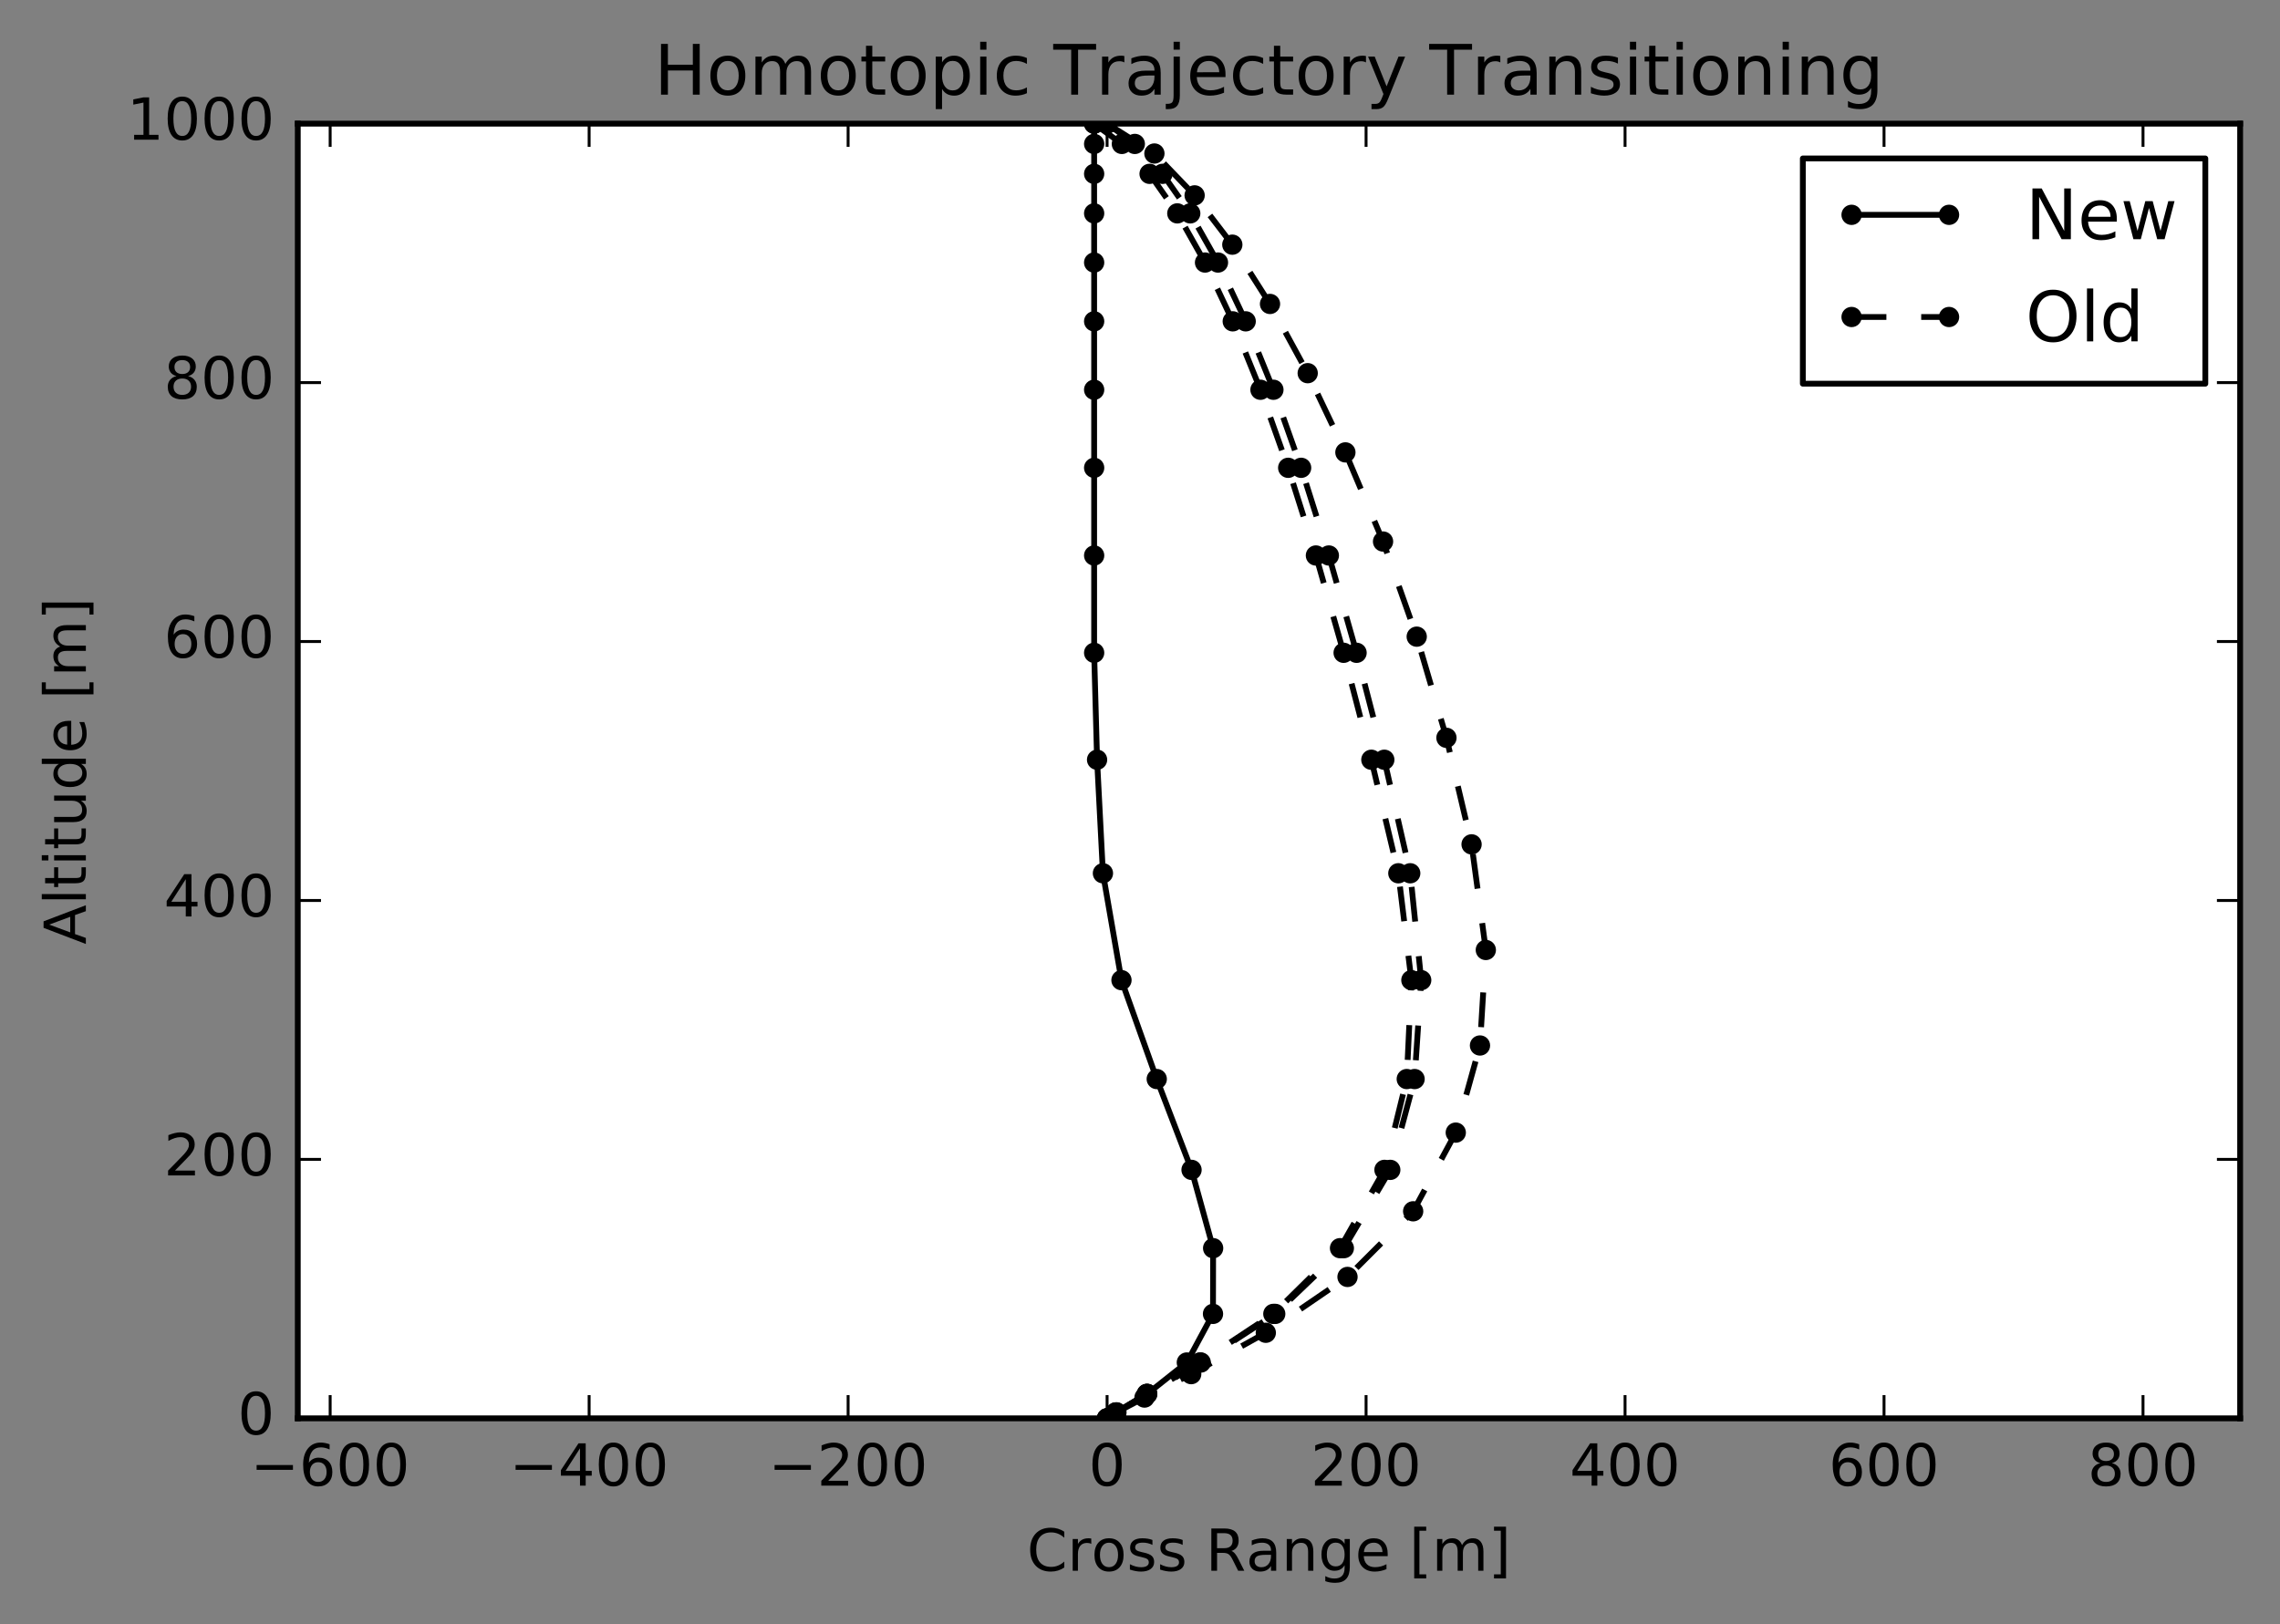 <?xml version="1.0" encoding="utf-8" standalone="no"?>
<!DOCTYPE svg PUBLIC "-//W3C//DTD SVG 1.1//EN"
  "http://www.w3.org/Graphics/SVG/1.1/DTD/svg11.dtd">
<!-- Created with matplotlib (http://matplotlib.org/) -->
<svg height="280pt" version="1.1" viewBox="0 0 393 280" width="393pt" xmlns="http://www.w3.org/2000/svg" xmlns:xlink="http://www.w3.org/1999/xlink">
 <rect x="0" y="0" width="393" height="280" fill="#808080" stroke="none"/>
 <defs>
  <style type="text/css">
*{stroke-linecap:butt;stroke-linejoin:round;stroke-miterlimit:100000;}
  </style>
 </defs>
 <g id="figure_1">
  <g id="patch_1">
   <path d="M 0 280.074 
L 393.328 280.074 
L 393.328 0 
L 0 0 
L 0 280.074 
z
" style="fill:none;"/>
  </g>
  <g id="axes_1">
   <g id="patch_2">
    <path d="M 51.328 244.518 
L 386.128 244.518 
L 386.128 21.318 
L 51.328 21.318 
z
" style="fill:#ffffff;"/>
   </g>
   <g id="line2d_1">
    <path clip-path="url(#p4154f5902c)" d="M 188.596 21.318 
L 188.596 24.814 
L 188.596 29.97 
L 188.596 36.785 
L 188.596 45.261 
L 188.596 55.397 
L 188.596 67.193 
L 188.596 80.649 
L 188.596 95.765 
L 188.596 112.541 
L 189.101 130.977 
L 190.111 150.549 
L 193.307 168.977 
L 199.387 186.024 
L 205.385 201.682 
L 209.106 215.182 
L 209.083 226.511 
L 204.572 234.891 
L 197.743 240.307 
L 192.366 243.52 
L 190.828 244.518 
" style="fill:none;stroke:#000000;stroke-linecap:square;"/>
    <defs>
     <path d="M 0 1.5 
C 0.398 1.5 0.779 1.342 1.061 1.061 
C 1.342 0.779 1.5 0.398 1.5 0 
C 1.5 -0.398 1.342 -0.779 1.061 -1.061 
C 0.779 -1.342 0.398 -1.5 0 -1.5 
C -0.398 -1.5 -0.779 -1.342 -1.061 -1.061 
C -1.342 -0.779 -1.5 -0.398 -1.5 0 
C -1.5 0.398 -1.342 0.779 -1.061 1.061 
C -0.779 1.342 -0.398 1.5 0 1.5 
z
" id="mf07f0b4f3e" style="stroke:#000000;stroke-width:0.5;"/>
    </defs>
    <g clip-path="url(#p4154f5902c)">
     <use style="stroke:#000000;stroke-width:0.5;" x="188.596" xlink:href="#mf07f0b4f3e" y="21.318"/>
     <use style="stroke:#000000;stroke-width:0.5;" x="188.596" xlink:href="#mf07f0b4f3e" y="24.814"/>
     <use style="stroke:#000000;stroke-width:0.5;" x="188.596" xlink:href="#mf07f0b4f3e" y="29.97"/>
     <use style="stroke:#000000;stroke-width:0.5;" x="188.596" xlink:href="#mf07f0b4f3e" y="36.785"/>
     <use style="stroke:#000000;stroke-width:0.5;" x="188.596" xlink:href="#mf07f0b4f3e" y="45.261"/>
     <use style="stroke:#000000;stroke-width:0.5;" x="188.596" xlink:href="#mf07f0b4f3e" y="55.397"/>
     <use style="stroke:#000000;stroke-width:0.5;" x="188.596" xlink:href="#mf07f0b4f3e" y="67.193"/>
     <use style="stroke:#000000;stroke-width:0.5;" x="188.596" xlink:href="#mf07f0b4f3e" y="80.649"/>
     <use style="stroke:#000000;stroke-width:0.5;" x="188.596" xlink:href="#mf07f0b4f3e" y="95.765"/>
     <use style="stroke:#000000;stroke-width:0.5;" x="188.596" xlink:href="#mf07f0b4f3e" y="112.541"/>
     <use style="stroke:#000000;stroke-width:0.5;" x="189.101" xlink:href="#mf07f0b4f3e" y="130.977"/>
     <use style="stroke:#000000;stroke-width:0.5;" x="190.111" xlink:href="#mf07f0b4f3e" y="150.549"/>
     <use style="stroke:#000000;stroke-width:0.5;" x="193.307" xlink:href="#mf07f0b4f3e" y="168.977"/>
     <use style="stroke:#000000;stroke-width:0.5;" x="199.387" xlink:href="#mf07f0b4f3e" y="186.024"/>
     <use style="stroke:#000000;stroke-width:0.5;" x="205.385" xlink:href="#mf07f0b4f3e" y="201.682"/>
     <use style="stroke:#000000;stroke-width:0.5;" x="209.106" xlink:href="#mf07f0b4f3e" y="215.182"/>
     <use style="stroke:#000000;stroke-width:0.5;" x="209.083" xlink:href="#mf07f0b4f3e" y="226.511"/>
     <use style="stroke:#000000;stroke-width:0.5;" x="204.572" xlink:href="#mf07f0b4f3e" y="234.891"/>
     <use style="stroke:#000000;stroke-width:0.5;" x="197.743" xlink:href="#mf07f0b4f3e" y="240.307"/>
     <use style="stroke:#000000;stroke-width:0.5;" x="192.366" xlink:href="#mf07f0b4f3e" y="243.52"/>
     <use style="stroke:#000000;stroke-width:0.5;" x="190.828" xlink:href="#mf07f0b4f3e" y="244.518"/>
    </g>
   </g>
   <g id="line2d_2">
    <path clip-path="url(#p4154f5902c)" d="M 188.596 21.318 
L 193.374 24.814 
L 198.152 29.97 
L 202.931 36.785 
L 207.709 45.261 
L 212.487 55.397 
L 217.265 67.193 
L 222.043 80.649 
L 226.821 95.765 
L 231.599 112.541 
L 236.378 130.977 
L 241.029 150.549 
L 243.276 168.977 
L 242.482 186.024 
L 238.638 201.682 
L 230.976 215.182 
L 219.484 226.511 
L 206.838 234.891 
L 197.655 240.307 
L 192.334 243.52 
L 190.828 244.518 
" style="fill:none;stroke:#000000;stroke-dasharray:6,6;stroke-dashoffset:0.0;"/>
    <g clip-path="url(#p4154f5902c)">
     <use style="stroke:#000000;stroke-width:0.5;" x="188.596" xlink:href="#mf07f0b4f3e" y="21.318"/>
     <use style="stroke:#000000;stroke-width:0.5;" x="193.374" xlink:href="#mf07f0b4f3e" y="24.814"/>
     <use style="stroke:#000000;stroke-width:0.5;" x="198.152" xlink:href="#mf07f0b4f3e" y="29.97"/>
     <use style="stroke:#000000;stroke-width:0.5;" x="202.931" xlink:href="#mf07f0b4f3e" y="36.785"/>
     <use style="stroke:#000000;stroke-width:0.5;" x="207.709" xlink:href="#mf07f0b4f3e" y="45.261"/>
     <use style="stroke:#000000;stroke-width:0.5;" x="212.487" xlink:href="#mf07f0b4f3e" y="55.397"/>
     <use style="stroke:#000000;stroke-width:0.5;" x="217.265" xlink:href="#mf07f0b4f3e" y="67.193"/>
     <use style="stroke:#000000;stroke-width:0.5;" x="222.043" xlink:href="#mf07f0b4f3e" y="80.649"/>
     <use style="stroke:#000000;stroke-width:0.5;" x="226.821" xlink:href="#mf07f0b4f3e" y="95.765"/>
     <use style="stroke:#000000;stroke-width:0.5;" x="231.599" xlink:href="#mf07f0b4f3e" y="112.541"/>
     <use style="stroke:#000000;stroke-width:0.5;" x="236.378" xlink:href="#mf07f0b4f3e" y="130.977"/>
     <use style="stroke:#000000;stroke-width:0.5;" x="241.029" xlink:href="#mf07f0b4f3e" y="150.549"/>
     <use style="stroke:#000000;stroke-width:0.5;" x="243.276" xlink:href="#mf07f0b4f3e" y="168.977"/>
     <use style="stroke:#000000;stroke-width:0.5;" x="242.482" xlink:href="#mf07f0b4f3e" y="186.024"/>
     <use style="stroke:#000000;stroke-width:0.5;" x="238.638" xlink:href="#mf07f0b4f3e" y="201.682"/>
     <use style="stroke:#000000;stroke-width:0.5;" x="230.976" xlink:href="#mf07f0b4f3e" y="215.182"/>
     <use style="stroke:#000000;stroke-width:0.5;" x="219.484" xlink:href="#mf07f0b4f3e" y="226.511"/>
     <use style="stroke:#000000;stroke-width:0.5;" x="206.838" xlink:href="#mf07f0b4f3e" y="234.891"/>
     <use style="stroke:#000000;stroke-width:0.5;" x="197.655" xlink:href="#mf07f0b4f3e" y="240.307"/>
     <use style="stroke:#000000;stroke-width:0.5;" x="192.334" xlink:href="#mf07f0b4f3e" y="243.52"/>
     <use style="stroke:#000000;stroke-width:0.5;" x="190.828" xlink:href="#mf07f0b4f3e" y="244.518"/>
    </g>
   </g>
   <g id="line2d_3">
    <path clip-path="url(#p4154f5902c)" d="M 190.828 21.318 
L 195.606 24.814 
L 200.384 29.97 
L 205.163 36.785 
L 209.941 45.261 
L 214.719 55.397 
L 219.497 67.193 
L 224.275 80.649 
L 229.053 95.765 
L 233.831 112.541 
L 238.61 130.977 
L 243.08 150.549 
L 244.972 168.977 
L 243.83 186.024 
L 239.64 201.682 
L 231.637 215.182 
L 219.811 226.511 
L 206.973 234.891 
L 197.739 240.307 
L 192.365 243.52 
L 190.828 244.518 
" style="fill:none;stroke:#000000;stroke-dasharray:6,6;stroke-dashoffset:0.0;"/>
    <g clip-path="url(#p4154f5902c)">
     <use style="stroke:#000000;stroke-width:0.5;" x="190.828" xlink:href="#mf07f0b4f3e" y="21.318"/>
     <use style="stroke:#000000;stroke-width:0.5;" x="195.606" xlink:href="#mf07f0b4f3e" y="24.814"/>
     <use style="stroke:#000000;stroke-width:0.5;" x="200.384" xlink:href="#mf07f0b4f3e" y="29.97"/>
     <use style="stroke:#000000;stroke-width:0.5;" x="205.163" xlink:href="#mf07f0b4f3e" y="36.785"/>
     <use style="stroke:#000000;stroke-width:0.5;" x="209.941" xlink:href="#mf07f0b4f3e" y="45.261"/>
     <use style="stroke:#000000;stroke-width:0.5;" x="214.719" xlink:href="#mf07f0b4f3e" y="55.397"/>
     <use style="stroke:#000000;stroke-width:0.5;" x="219.497" xlink:href="#mf07f0b4f3e" y="67.193"/>
     <use style="stroke:#000000;stroke-width:0.5;" x="224.275" xlink:href="#mf07f0b4f3e" y="80.649"/>
     <use style="stroke:#000000;stroke-width:0.5;" x="229.053" xlink:href="#mf07f0b4f3e" y="95.765"/>
     <use style="stroke:#000000;stroke-width:0.5;" x="233.831" xlink:href="#mf07f0b4f3e" y="112.541"/>
     <use style="stroke:#000000;stroke-width:0.5;" x="238.61" xlink:href="#mf07f0b4f3e" y="130.977"/>
     <use style="stroke:#000000;stroke-width:0.5;" x="243.08" xlink:href="#mf07f0b4f3e" y="150.549"/>
     <use style="stroke:#000000;stroke-width:0.5;" x="244.972" xlink:href="#mf07f0b4f3e" y="168.977"/>
     <use style="stroke:#000000;stroke-width:0.5;" x="243.83" xlink:href="#mf07f0b4f3e" y="186.024"/>
     <use style="stroke:#000000;stroke-width:0.5;" x="239.64" xlink:href="#mf07f0b4f3e" y="201.682"/>
     <use style="stroke:#000000;stroke-width:0.5;" x="231.637" xlink:href="#mf07f0b4f3e" y="215.182"/>
     <use style="stroke:#000000;stroke-width:0.5;" x="219.811" xlink:href="#mf07f0b4f3e" y="226.511"/>
     <use style="stroke:#000000;stroke-width:0.5;" x="206.973" xlink:href="#mf07f0b4f3e" y="234.891"/>
     <use style="stroke:#000000;stroke-width:0.5;" x="197.739" xlink:href="#mf07f0b4f3e" y="240.307"/>
     <use style="stroke:#000000;stroke-width:0.5;" x="192.365" xlink:href="#mf07f0b4f3e" y="243.52"/>
     <use style="stroke:#000000;stroke-width:0.5;" x="190.828" xlink:href="#mf07f0b4f3e" y="244.518"/>
    </g>
   </g>
   <g id="line2d_4">
    <path clip-path="url(#p4154f5902c)" d="M 190.828 21.318 
L 198.983 26.465 
L 205.916 33.681 
L 212.413 42.18 
L 218.91 52.398 
L 225.407 64.334 
L 231.904 77.99 
L 238.394 93.358 
L 244.198 109.758 
L 249.32 127.197 
L 253.654 145.566 
L 256.109 163.774 
L 255.102 180.24 
L 250.93 195.26 
L 243.584 208.825 
L 232.268 220.139 
L 218.185 229.767 
L 205.326 236.896 
L 197.277 240.935 
L 192.441 243.479 
L 190.828 244.518 
" style="fill:none;stroke:#000000;stroke-dasharray:6,6;stroke-dashoffset:0.0;"/>
    <g clip-path="url(#p4154f5902c)">
     <use style="stroke:#000000;stroke-width:0.5;" x="190.828" xlink:href="#mf07f0b4f3e" y="21.318"/>
     <use style="stroke:#000000;stroke-width:0.5;" x="198.983" xlink:href="#mf07f0b4f3e" y="26.465"/>
     <use style="stroke:#000000;stroke-width:0.5;" x="205.916" xlink:href="#mf07f0b4f3e" y="33.681"/>
     <use style="stroke:#000000;stroke-width:0.5;" x="212.413" xlink:href="#mf07f0b4f3e" y="42.18"/>
     <use style="stroke:#000000;stroke-width:0.5;" x="218.91" xlink:href="#mf07f0b4f3e" y="52.398"/>
     <use style="stroke:#000000;stroke-width:0.5;" x="225.407" xlink:href="#mf07f0b4f3e" y="64.334"/>
     <use style="stroke:#000000;stroke-width:0.5;" x="231.904" xlink:href="#mf07f0b4f3e" y="77.99"/>
     <use style="stroke:#000000;stroke-width:0.5;" x="238.394" xlink:href="#mf07f0b4f3e" y="93.358"/>
     <use style="stroke:#000000;stroke-width:0.5;" x="244.198" xlink:href="#mf07f0b4f3e" y="109.758"/>
     <use style="stroke:#000000;stroke-width:0.5;" x="249.32" xlink:href="#mf07f0b4f3e" y="127.197"/>
     <use style="stroke:#000000;stroke-width:0.5;" x="253.654" xlink:href="#mf07f0b4f3e" y="145.566"/>
     <use style="stroke:#000000;stroke-width:0.5;" x="256.109" xlink:href="#mf07f0b4f3e" y="163.774"/>
     <use style="stroke:#000000;stroke-width:0.5;" x="255.102" xlink:href="#mf07f0b4f3e" y="180.24"/>
     <use style="stroke:#000000;stroke-width:0.5;" x="250.93" xlink:href="#mf07f0b4f3e" y="195.26"/>
     <use style="stroke:#000000;stroke-width:0.5;" x="243.584" xlink:href="#mf07f0b4f3e" y="208.825"/>
     <use style="stroke:#000000;stroke-width:0.5;" x="232.268" xlink:href="#mf07f0b4f3e" y="220.139"/>
     <use style="stroke:#000000;stroke-width:0.5;" x="218.185" xlink:href="#mf07f0b4f3e" y="229.767"/>
     <use style="stroke:#000000;stroke-width:0.5;" x="205.326" xlink:href="#mf07f0b4f3e" y="236.896"/>
     <use style="stroke:#000000;stroke-width:0.5;" x="197.277" xlink:href="#mf07f0b4f3e" y="240.935"/>
     <use style="stroke:#000000;stroke-width:0.5;" x="192.441" xlink:href="#mf07f0b4f3e" y="243.479"/>
     <use style="stroke:#000000;stroke-width:0.5;" x="190.828" xlink:href="#mf07f0b4f3e" y="244.518"/>
    </g>
   </g>
   <g id="patch_3">
    <path d="M 51.328 21.318 
L 386.128 21.318 
" style="fill:none;stroke:#000000;stroke-linecap:square;stroke-linejoin:miter;"/>
   </g>
   <g id="patch_4">
    <path d="M 386.128 244.518 
L 386.128 21.318 
" style="fill:none;stroke:#000000;stroke-linecap:square;stroke-linejoin:miter;"/>
   </g>
   <g id="patch_5">
    <path d="M 51.328 244.518 
L 386.128 244.518 
" style="fill:none;stroke:#000000;stroke-linecap:square;stroke-linejoin:miter;"/>
   </g>
   <g id="patch_6">
    <path d="M 51.328 244.518 
L 51.328 21.318 
" style="fill:none;stroke:#000000;stroke-linecap:square;stroke-linejoin:miter;"/>
   </g>
   <g id="matplotlib.axis_1">
    <g id="xtick_1">
     <g id="line2d_5">
      <defs>
       <path d="M 0 0 
L 0 -4 
" id="m34ef3ea750" style="stroke:#000000;stroke-width:0.5;"/>
      </defs>
      <g>
       <use style="stroke:#000000;stroke-width:0.5;" x="56.908" xlink:href="#m34ef3ea750" y="244.518"/>
      </g>
     </g>
     <g id="line2d_6">
      <defs>
       <path d="M 0 0 
L 0 4 
" id="m0ffe1f01fa" style="stroke:#000000;stroke-width:0.5;"/>
      </defs>
      <g>
       <use style="stroke:#000000;stroke-width:0.5;" x="56.908" xlink:href="#m0ffe1f01fa" y="21.318"/>
      </g>
     </g>
     <g id="text_1">
      <!-- −600 -->
      <defs>
       <path d="M 10.594 35.5 
L 73.188 35.5 
L 73.188 27.203 
L 10.594 27.203 
z
" id="BitstreamVeraSans-Roman-2212"/>
       <path d="M 31.781 66.406 
Q 24.172 66.406 20.328 58.906 
Q 16.5 51.422 16.5 36.375 
Q 16.5 21.391 20.328 13.891 
Q 24.172 6.391 31.781 6.391 
Q 39.453 6.391 43.281 13.891 
Q 47.125 21.391 47.125 36.375 
Q 47.125 51.422 43.281 58.906 
Q 39.453 66.406 31.781 66.406 
M 31.781 74.219 
Q 44.047 74.219 50.516 64.516 
Q 56.984 54.828 56.984 36.375 
Q 56.984 17.969 50.516 8.266 
Q 44.047 -1.422 31.781 -1.422 
Q 19.531 -1.422 13.062 8.266 
Q 6.594 17.969 6.594 36.375 
Q 6.594 54.828 13.062 64.516 
Q 19.531 74.219 31.781 74.219 
" id="BitstreamVeraSans-Roman-30"/>
       <path d="M 33.016 40.375 
Q 26.375 40.375 22.484 35.828 
Q 18.609 31.297 18.609 23.391 
Q 18.609 15.531 22.484 10.953 
Q 26.375 6.391 33.016 6.391 
Q 39.656 6.391 43.531 10.953 
Q 47.406 15.531 47.406 23.391 
Q 47.406 31.297 43.531 35.828 
Q 39.656 40.375 33.016 40.375 
M 52.594 71.297 
L 52.594 62.312 
Q 48.875 64.062 45.094 64.984 
Q 41.312 65.922 37.594 65.922 
Q 27.828 65.922 22.672 59.328 
Q 17.531 52.734 16.797 39.406 
Q 19.672 43.656 24.016 45.922 
Q 28.375 48.188 33.594 48.188 
Q 44.578 48.188 50.953 41.516 
Q 57.328 34.859 57.328 23.391 
Q 57.328 12.156 50.688 5.359 
Q 44.047 -1.422 33.016 -1.422 
Q 20.359 -1.422 13.672 8.266 
Q 6.984 17.969 6.984 36.375 
Q 6.984 53.656 15.188 63.938 
Q 23.391 74.219 37.203 74.219 
Q 40.922 74.219 44.703 73.484 
Q 48.484 72.75 52.594 71.297 
" id="BitstreamVeraSans-Roman-36"/>
      </defs>
      <g transform="translate(43.175 256.117)scale(0.1 -0.1)">
       <use xlink:href="#BitstreamVeraSans-Roman-2212"/>
       <use x="83.789" xlink:href="#BitstreamVeraSans-Roman-36"/>
       <use x="147.412" xlink:href="#BitstreamVeraSans-Roman-30"/>
       <use x="211.035" xlink:href="#BitstreamVeraSans-Roman-30"/>
      </g>
     </g>
    </g>
    <g id="xtick_2">
     <g id="line2d_7">
      <g>
       <use style="stroke:#000000;stroke-width:0.5;" x="101.548" xlink:href="#m34ef3ea750" y="244.518"/>
      </g>
     </g>
     <g id="line2d_8">
      <g>
       <use style="stroke:#000000;stroke-width:0.5;" x="101.548" xlink:href="#m0ffe1f01fa" y="21.318"/>
      </g>
     </g>
     <g id="text_2">
      <!-- −400 -->
      <defs>
       <path d="M 37.797 64.312 
L 12.891 25.391 
L 37.797 25.391 
z
M 35.203 72.906 
L 47.609 72.906 
L 47.609 25.391 
L 58.016 25.391 
L 58.016 17.188 
L 47.609 17.188 
L 47.609 0 
L 37.797 0 
L 37.797 17.188 
L 4.891 17.188 
L 4.891 26.703 
z
" id="BitstreamVeraSans-Roman-34"/>
      </defs>
      <g transform="translate(87.815 256.117)scale(0.1 -0.1)">
       <use xlink:href="#BitstreamVeraSans-Roman-2212"/>
       <use x="83.789" xlink:href="#BitstreamVeraSans-Roman-34"/>
       <use x="147.412" xlink:href="#BitstreamVeraSans-Roman-30"/>
       <use x="211.035" xlink:href="#BitstreamVeraSans-Roman-30"/>
      </g>
     </g>
    </g>
    <g id="xtick_3">
     <g id="line2d_9">
      <g>
       <use style="stroke:#000000;stroke-width:0.5;" x="146.188" xlink:href="#m34ef3ea750" y="244.518"/>
      </g>
     </g>
     <g id="line2d_10">
      <g>
       <use style="stroke:#000000;stroke-width:0.5;" x="146.188" xlink:href="#m0ffe1f01fa" y="21.318"/>
      </g>
     </g>
     <g id="text_3">
      <!-- −200 -->
      <defs>
       <path d="M 19.188 8.297 
L 53.609 8.297 
L 53.609 0 
L 7.328 0 
L 7.328 8.297 
Q 12.938 14.109 22.625 23.891 
Q 32.328 33.688 34.812 36.531 
Q 39.547 41.844 41.422 45.531 
Q 43.312 49.219 43.312 52.781 
Q 43.312 58.594 39.234 62.25 
Q 35.156 65.922 28.609 65.922 
Q 23.969 65.922 18.812 64.312 
Q 13.672 62.703 7.812 59.422 
L 7.812 69.391 
Q 13.766 71.781 18.938 73 
Q 24.125 74.219 28.422 74.219 
Q 39.75 74.219 46.484 68.547 
Q 53.219 62.891 53.219 53.422 
Q 53.219 48.922 51.531 44.891 
Q 49.859 40.875 45.406 35.406 
Q 44.188 33.984 37.641 27.219 
Q 31.109 20.453 19.188 8.297 
" id="BitstreamVeraSans-Roman-32"/>
      </defs>
      <g transform="translate(132.455 256.117)scale(0.1 -0.1)">
       <use xlink:href="#BitstreamVeraSans-Roman-2212"/>
       <use x="83.789" xlink:href="#BitstreamVeraSans-Roman-32"/>
       <use x="147.412" xlink:href="#BitstreamVeraSans-Roman-30"/>
       <use x="211.035" xlink:href="#BitstreamVeraSans-Roman-30"/>
      </g>
     </g>
    </g>
    <g id="xtick_4">
     <g id="line2d_11">
      <g>
       <use style="stroke:#000000;stroke-width:0.5;" x="190.828" xlink:href="#m34ef3ea750" y="244.518"/>
      </g>
     </g>
     <g id="line2d_12">
      <g>
       <use style="stroke:#000000;stroke-width:0.5;" x="190.828" xlink:href="#m0ffe1f01fa" y="21.318"/>
      </g>
     </g>
     <g id="text_4">
      <!-- 0 -->
      <g transform="translate(187.647 256.117)scale(0.1 -0.1)">
       <use xlink:href="#BitstreamVeraSans-Roman-30"/>
      </g>
     </g>
    </g>
    <g id="xtick_5">
     <g id="line2d_13">
      <g>
       <use style="stroke:#000000;stroke-width:0.5;" x="235.468" xlink:href="#m34ef3ea750" y="244.518"/>
      </g>
     </g>
     <g id="line2d_14">
      <g>
       <use style="stroke:#000000;stroke-width:0.5;" x="235.468" xlink:href="#m0ffe1f01fa" y="21.318"/>
      </g>
     </g>
     <g id="text_5">
      <!-- 200 -->
      <g transform="translate(225.924 256.117)scale(0.1 -0.1)">
       <use xlink:href="#BitstreamVeraSans-Roman-32"/>
       <use x="63.623" xlink:href="#BitstreamVeraSans-Roman-30"/>
       <use x="127.246" xlink:href="#BitstreamVeraSans-Roman-30"/>
      </g>
     </g>
    </g>
    <g id="xtick_6">
     <g id="line2d_15">
      <g>
       <use style="stroke:#000000;stroke-width:0.5;" x="280.108" xlink:href="#m34ef3ea750" y="244.518"/>
      </g>
     </g>
     <g id="line2d_16">
      <g>
       <use style="stroke:#000000;stroke-width:0.5;" x="280.108" xlink:href="#m0ffe1f01fa" y="21.318"/>
      </g>
     </g>
     <g id="text_6">
      <!-- 400 -->
      <g transform="translate(270.564 256.117)scale(0.1 -0.1)">
       <use xlink:href="#BitstreamVeraSans-Roman-34"/>
       <use x="63.623" xlink:href="#BitstreamVeraSans-Roman-30"/>
       <use x="127.246" xlink:href="#BitstreamVeraSans-Roman-30"/>
      </g>
     </g>
    </g>
    <g id="xtick_7">
     <g id="line2d_17">
      <g>
       <use style="stroke:#000000;stroke-width:0.5;" x="324.748" xlink:href="#m34ef3ea750" y="244.518"/>
      </g>
     </g>
     <g id="line2d_18">
      <g>
       <use style="stroke:#000000;stroke-width:0.5;" x="324.748" xlink:href="#m0ffe1f01fa" y="21.318"/>
      </g>
     </g>
     <g id="text_7">
      <!-- 600 -->
      <g transform="translate(315.204 256.117)scale(0.1 -0.1)">
       <use xlink:href="#BitstreamVeraSans-Roman-36"/>
       <use x="63.623" xlink:href="#BitstreamVeraSans-Roman-30"/>
       <use x="127.246" xlink:href="#BitstreamVeraSans-Roman-30"/>
      </g>
     </g>
    </g>
    <g id="xtick_8">
     <g id="line2d_19">
      <g>
       <use style="stroke:#000000;stroke-width:0.5;" x="369.388" xlink:href="#m34ef3ea750" y="244.518"/>
      </g>
     </g>
     <g id="line2d_20">
      <g>
       <use style="stroke:#000000;stroke-width:0.5;" x="369.388" xlink:href="#m0ffe1f01fa" y="21.318"/>
      </g>
     </g>
     <g id="text_8">
      <!-- 800 -->
      <defs>
       <path d="M 31.781 34.625 
Q 24.75 34.625 20.719 30.859 
Q 16.703 27.094 16.703 20.516 
Q 16.703 13.922 20.719 10.156 
Q 24.75 6.391 31.781 6.391 
Q 38.812 6.391 42.859 10.172 
Q 46.922 13.969 46.922 20.516 
Q 46.922 27.094 42.891 30.859 
Q 38.875 34.625 31.781 34.625 
M 21.922 38.812 
Q 15.578 40.375 12.031 44.719 
Q 8.5 49.078 8.5 55.328 
Q 8.5 64.062 14.719 69.141 
Q 20.953 74.219 31.781 74.219 
Q 42.672 74.219 48.875 69.141 
Q 55.078 64.062 55.078 55.328 
Q 55.078 49.078 51.531 44.719 
Q 48 40.375 41.703 38.812 
Q 48.828 37.156 52.797 32.312 
Q 56.781 27.484 56.781 20.516 
Q 56.781 9.906 50.312 4.234 
Q 43.844 -1.422 31.781 -1.422 
Q 19.734 -1.422 13.25 4.234 
Q 6.781 9.906 6.781 20.516 
Q 6.781 27.484 10.781 32.312 
Q 14.797 37.156 21.922 38.812 
M 18.312 54.391 
Q 18.312 48.734 21.844 45.562 
Q 25.391 42.391 31.781 42.391 
Q 38.141 42.391 41.719 45.562 
Q 45.312 48.734 45.312 54.391 
Q 45.312 60.062 41.719 63.234 
Q 38.141 66.406 31.781 66.406 
Q 25.391 66.406 21.844 63.234 
Q 18.312 60.062 18.312 54.391 
" id="BitstreamVeraSans-Roman-38"/>
      </defs>
      <g transform="translate(359.844 256.117)scale(0.1 -0.1)">
       <use xlink:href="#BitstreamVeraSans-Roman-38"/>
       <use x="63.623" xlink:href="#BitstreamVeraSans-Roman-30"/>
       <use x="127.246" xlink:href="#BitstreamVeraSans-Roman-30"/>
      </g>
     </g>
    </g>
    <g id="text_9">
     <!-- Cross Range [m] -->
     <defs>
      <path id="BitstreamVeraSans-Roman-20"/>
      <path d="M 8.594 75.984 
L 29.297 75.984 
L 29.297 69 
L 17.578 69 
L 17.578 -6.203 
L 29.297 -6.203 
L 29.297 -13.188 
L 8.594 -13.188 
z
" id="BitstreamVeraSans-Roman-5b"/>
      <path d="M 30.422 75.984 
L 30.422 -13.188 
L 9.719 -13.188 
L 9.719 -6.203 
L 21.391 -6.203 
L 21.391 69 
L 9.719 69 
L 9.719 75.984 
z
" id="BitstreamVeraSans-Roman-5d"/>
      <path d="M 54.891 33.016 
L 54.891 0 
L 45.906 0 
L 45.906 32.719 
Q 45.906 40.484 42.875 44.328 
Q 39.844 48.188 33.797 48.188 
Q 26.516 48.188 22.312 43.547 
Q 18.109 38.922 18.109 30.906 
L 18.109 0 
L 9.078 0 
L 9.078 54.688 
L 18.109 54.688 
L 18.109 46.188 
Q 21.344 51.125 25.703 53.562 
Q 30.078 56 35.797 56 
Q 45.219 56 50.047 50.172 
Q 54.891 44.344 54.891 33.016 
" id="BitstreamVeraSans-Roman-6e"/>
      <path d="M 34.281 27.484 
Q 23.391 27.484 19.188 25 
Q 14.984 22.516 14.984 16.5 
Q 14.984 11.719 18.141 8.906 
Q 21.297 6.109 26.703 6.109 
Q 34.188 6.109 38.703 11.406 
Q 43.219 16.703 43.219 25.484 
L 43.219 27.484 
z
M 52.203 31.203 
L 52.203 0 
L 43.219 0 
L 43.219 8.297 
Q 40.141 3.328 35.547 0.953 
Q 30.953 -1.422 24.312 -1.422 
Q 15.922 -1.422 10.953 3.297 
Q 6 8.016 6 15.922 
Q 6 25.141 12.172 29.828 
Q 18.359 34.516 30.609 34.516 
L 43.219 34.516 
L 43.219 35.406 
Q 43.219 41.609 39.141 45 
Q 35.062 48.391 27.688 48.391 
Q 23 48.391 18.547 47.266 
Q 14.109 46.141 10.016 43.891 
L 10.016 52.203 
Q 14.938 54.109 19.578 55.047 
Q 24.219 56 28.609 56 
Q 40.484 56 46.344 49.844 
Q 52.203 43.703 52.203 31.203 
" id="BitstreamVeraSans-Roman-61"/>
      <path d="M 30.609 48.391 
Q 23.391 48.391 19.188 42.75 
Q 14.984 37.109 14.984 27.297 
Q 14.984 17.484 19.156 11.844 
Q 23.344 6.203 30.609 6.203 
Q 37.797 6.203 41.984 11.859 
Q 46.188 17.531 46.188 27.297 
Q 46.188 37.016 41.984 42.703 
Q 37.797 48.391 30.609 48.391 
M 30.609 56 
Q 42.328 56 49.016 48.375 
Q 55.719 40.766 55.719 27.297 
Q 55.719 13.875 49.016 6.219 
Q 42.328 -1.422 30.609 -1.422 
Q 18.844 -1.422 12.172 6.219 
Q 5.516 13.875 5.516 27.297 
Q 5.516 40.766 12.172 48.375 
Q 18.844 56 30.609 56 
" id="BitstreamVeraSans-Roman-6f"/>
      <path d="M 44.391 34.188 
Q 47.562 33.109 50.562 29.594 
Q 53.562 26.078 56.594 19.922 
L 66.609 0 
L 56 0 
L 46.688 18.703 
Q 43.062 26.031 39.672 28.422 
Q 36.281 30.812 30.422 30.812 
L 19.672 30.812 
L 19.672 0 
L 9.812 0 
L 9.812 72.906 
L 32.078 72.906 
Q 44.578 72.906 50.734 67.672 
Q 56.891 62.453 56.891 51.906 
Q 56.891 45.016 53.688 40.469 
Q 50.484 35.938 44.391 34.188 
M 19.672 64.797 
L 19.672 38.922 
L 32.078 38.922 
Q 39.203 38.922 42.844 42.219 
Q 46.484 45.516 46.484 51.906 
Q 46.484 58.297 42.844 61.547 
Q 39.203 64.797 32.078 64.797 
z
" id="BitstreamVeraSans-Roman-52"/>
      <path d="M 64.406 67.281 
L 64.406 56.891 
Q 59.422 61.531 53.781 63.812 
Q 48.141 66.109 41.797 66.109 
Q 29.297 66.109 22.656 58.469 
Q 16.016 50.828 16.016 36.375 
Q 16.016 21.969 22.656 14.328 
Q 29.297 6.688 41.797 6.688 
Q 48.141 6.688 53.781 8.984 
Q 59.422 11.281 64.406 15.922 
L 64.406 5.609 
Q 59.234 2.094 53.438 0.328 
Q 47.656 -1.422 41.219 -1.422 
Q 24.656 -1.422 15.125 8.703 
Q 5.609 18.844 5.609 36.375 
Q 5.609 53.953 15.125 64.078 
Q 24.656 74.219 41.219 74.219 
Q 47.75 74.219 53.531 72.484 
Q 59.328 70.75 64.406 67.281 
" id="BitstreamVeraSans-Roman-43"/>
      <path d="M 52 44.188 
Q 55.375 50.25 60.062 53.125 
Q 64.75 56 71.094 56 
Q 79.641 56 84.281 50.016 
Q 88.922 44.047 88.922 33.016 
L 88.922 0 
L 79.891 0 
L 79.891 32.719 
Q 79.891 40.578 77.094 44.375 
Q 74.312 48.188 68.609 48.188 
Q 61.625 48.188 57.562 43.547 
Q 53.516 38.922 53.516 30.906 
L 53.516 0 
L 44.484 0 
L 44.484 32.719 
Q 44.484 40.625 41.703 44.406 
Q 38.922 48.188 33.109 48.188 
Q 26.219 48.188 22.156 43.531 
Q 18.109 38.875 18.109 30.906 
L 18.109 0 
L 9.078 0 
L 9.078 54.688 
L 18.109 54.688 
L 18.109 46.188 
Q 21.188 51.219 25.484 53.609 
Q 29.781 56 35.688 56 
Q 41.656 56 45.828 52.969 
Q 50 49.953 52 44.188 
" id="BitstreamVeraSans-Roman-6d"/>
      <path d="M 56.203 29.594 
L 56.203 25.203 
L 14.891 25.203 
Q 15.484 15.922 20.484 11.062 
Q 25.484 6.203 34.422 6.203 
Q 39.594 6.203 44.453 7.469 
Q 49.312 8.734 54.109 11.281 
L 54.109 2.781 
Q 49.266 0.734 44.188 -0.344 
Q 39.109 -1.422 33.891 -1.422 
Q 20.797 -1.422 13.156 6.188 
Q 5.516 13.812 5.516 26.812 
Q 5.516 40.234 12.766 48.109 
Q 20.016 56 32.328 56 
Q 43.359 56 49.781 48.891 
Q 56.203 41.797 56.203 29.594 
M 47.219 32.234 
Q 47.125 39.594 43.094 43.984 
Q 39.062 48.391 32.422 48.391 
Q 24.906 48.391 20.391 44.141 
Q 15.875 39.891 15.188 32.172 
z
" id="BitstreamVeraSans-Roman-65"/>
      <path d="M 45.406 27.984 
Q 45.406 37.75 41.375 43.109 
Q 37.359 48.484 30.078 48.484 
Q 22.859 48.484 18.828 43.109 
Q 14.797 37.75 14.797 27.984 
Q 14.797 18.266 18.828 12.891 
Q 22.859 7.516 30.078 7.516 
Q 37.359 7.516 41.375 12.891 
Q 45.406 18.266 45.406 27.984 
M 54.391 6.781 
Q 54.391 -7.172 48.188 -13.984 
Q 42 -20.797 29.203 -20.797 
Q 24.469 -20.797 20.266 -20.094 
Q 16.062 -19.391 12.109 -17.922 
L 12.109 -9.188 
Q 16.062 -11.328 19.922 -12.344 
Q 23.781 -13.375 27.781 -13.375 
Q 36.625 -13.375 41.016 -8.766 
Q 45.406 -4.156 45.406 5.172 
L 45.406 9.625 
Q 42.625 4.781 38.281 2.391 
Q 33.938 0 27.875 0 
Q 17.828 0 11.672 7.656 
Q 5.516 15.328 5.516 27.984 
Q 5.516 40.672 11.672 48.328 
Q 17.828 56 27.875 56 
Q 33.938 56 38.281 53.609 
Q 42.625 51.219 45.406 46.391 
L 45.406 54.688 
L 54.391 54.688 
z
" id="BitstreamVeraSans-Roman-67"/>
      <path d="M 41.109 46.297 
Q 39.594 47.172 37.812 47.578 
Q 36.031 48 33.891 48 
Q 26.266 48 22.188 43.047 
Q 18.109 38.094 18.109 28.812 
L 18.109 0 
L 9.078 0 
L 9.078 54.688 
L 18.109 54.688 
L 18.109 46.188 
Q 20.953 51.172 25.484 53.578 
Q 30.031 56 36.531 56 
Q 37.453 56 38.578 55.875 
Q 39.703 55.766 41.062 55.516 
z
" id="BitstreamVeraSans-Roman-72"/>
      <path d="M 44.281 53.078 
L 44.281 44.578 
Q 40.484 46.531 36.375 47.5 
Q 32.281 48.484 27.875 48.484 
Q 21.188 48.484 17.844 46.438 
Q 14.5 44.391 14.5 40.281 
Q 14.5 37.156 16.891 35.375 
Q 19.281 33.594 26.516 31.984 
L 29.594 31.297 
Q 39.156 29.25 43.188 25.516 
Q 47.219 21.781 47.219 15.094 
Q 47.219 7.469 41.188 3.016 
Q 35.156 -1.422 24.609 -1.422 
Q 20.219 -1.422 15.453 -0.562 
Q 10.688 0.297 5.422 2 
L 5.422 11.281 
Q 10.406 8.688 15.234 7.391 
Q 20.062 6.109 24.812 6.109 
Q 31.156 6.109 34.562 8.281 
Q 37.984 10.453 37.984 14.406 
Q 37.984 18.062 35.516 20.016 
Q 33.062 21.969 24.703 23.781 
L 21.578 24.516 
Q 13.234 26.266 9.516 29.906 
Q 5.812 33.547 5.812 39.891 
Q 5.812 47.609 11.281 51.797 
Q 16.75 56 26.812 56 
Q 31.781 56 36.172 55.266 
Q 40.578 54.547 44.281 53.078 
" id="BitstreamVeraSans-Roman-73"/>
     </defs>
     <g transform="translate(177.008 270.795)scale(0.1 -0.1)">
      <use xlink:href="#BitstreamVeraSans-Roman-43"/>
      <use x="69.824" xlink:href="#BitstreamVeraSans-Roman-72"/>
      <use x="110.906" xlink:href="#BitstreamVeraSans-Roman-6f"/>
      <use x="172.088" xlink:href="#BitstreamVeraSans-Roman-73"/>
      <use x="224.188" xlink:href="#BitstreamVeraSans-Roman-73"/>
      <use x="276.287" xlink:href="#BitstreamVeraSans-Roman-20"/>
      <use x="308.074" xlink:href="#BitstreamVeraSans-Roman-52"/>
      <use x="377.525" xlink:href="#BitstreamVeraSans-Roman-61"/>
      <use x="438.805" xlink:href="#BitstreamVeraSans-Roman-6e"/>
      <use x="502.184" xlink:href="#BitstreamVeraSans-Roman-67"/>
      <use x="565.66" xlink:href="#BitstreamVeraSans-Roman-65"/>
      <use x="627.184" xlink:href="#BitstreamVeraSans-Roman-20"/>
      <use x="658.971" xlink:href="#BitstreamVeraSans-Roman-5b"/>
      <use x="697.984" xlink:href="#BitstreamVeraSans-Roman-6d"/>
      <use x="795.396" xlink:href="#BitstreamVeraSans-Roman-5d"/>
     </g>
    </g>
   </g>
   <g id="matplotlib.axis_2">
    <g id="ytick_1">
     <g id="line2d_21">
      <defs>
       <path d="M 0 0 
L 4 0 
" id="ma40f2d07fd" style="stroke:#000000;stroke-width:0.5;"/>
      </defs>
      <g>
       <use style="stroke:#000000;stroke-width:0.5;" x="51.328" xlink:href="#ma40f2d07fd" y="244.518"/>
      </g>
     </g>
     <g id="line2d_22">
      <defs>
       <path d="M 0 0 
L -4 0 
" id="m82896ffdbb" style="stroke:#000000;stroke-width:0.5;"/>
      </defs>
      <g>
       <use style="stroke:#000000;stroke-width:0.5;" x="386.128" xlink:href="#m82896ffdbb" y="244.518"/>
      </g>
     </g>
     <g id="text_10">
      <!-- 0 -->
      <g transform="translate(40.966 247.278)scale(0.1 -0.1)">
       <use xlink:href="#BitstreamVeraSans-Roman-30"/>
      </g>
     </g>
    </g>
    <g id="ytick_2">
     <g id="line2d_23">
      <g>
       <use style="stroke:#000000;stroke-width:0.5;" x="51.328" xlink:href="#ma40f2d07fd" y="199.878"/>
      </g>
     </g>
     <g id="line2d_24">
      <g>
       <use style="stroke:#000000;stroke-width:0.5;" x="386.128" xlink:href="#m82896ffdbb" y="199.878"/>
      </g>
     </g>
     <g id="text_11">
      <!-- 200 -->
      <g transform="translate(28.241 202.637)scale(0.1 -0.1)">
       <use xlink:href="#BitstreamVeraSans-Roman-32"/>
       <use x="63.623" xlink:href="#BitstreamVeraSans-Roman-30"/>
       <use x="127.246" xlink:href="#BitstreamVeraSans-Roman-30"/>
      </g>
     </g>
    </g>
    <g id="ytick_3">
     <g id="line2d_25">
      <g>
       <use style="stroke:#000000;stroke-width:0.5;" x="51.328" xlink:href="#ma40f2d07fd" y="155.238"/>
      </g>
     </g>
     <g id="line2d_26">
      <g>
       <use style="stroke:#000000;stroke-width:0.5;" x="386.128" xlink:href="#m82896ffdbb" y="155.238"/>
      </g>
     </g>
     <g id="text_12">
      <!-- 400 -->
      <g transform="translate(28.241 157.998)scale(0.1 -0.1)">
       <use xlink:href="#BitstreamVeraSans-Roman-34"/>
       <use x="63.623" xlink:href="#BitstreamVeraSans-Roman-30"/>
       <use x="127.246" xlink:href="#BitstreamVeraSans-Roman-30"/>
      </g>
     </g>
    </g>
    <g id="ytick_4">
     <g id="line2d_27">
      <g>
       <use style="stroke:#000000;stroke-width:0.5;" x="51.328" xlink:href="#ma40f2d07fd" y="110.598"/>
      </g>
     </g>
     <g id="line2d_28">
      <g>
       <use style="stroke:#000000;stroke-width:0.5;" x="386.128" xlink:href="#m82896ffdbb" y="110.598"/>
      </g>
     </g>
     <g id="text_13">
      <!-- 600 -->
      <g transform="translate(28.241 113.358)scale(0.1 -0.1)">
       <use xlink:href="#BitstreamVeraSans-Roman-36"/>
       <use x="63.623" xlink:href="#BitstreamVeraSans-Roman-30"/>
       <use x="127.246" xlink:href="#BitstreamVeraSans-Roman-30"/>
      </g>
     </g>
    </g>
    <g id="ytick_5">
     <g id="line2d_29">
      <g>
       <use style="stroke:#000000;stroke-width:0.5;" x="51.328" xlink:href="#ma40f2d07fd" y="65.958"/>
      </g>
     </g>
     <g id="line2d_30">
      <g>
       <use style="stroke:#000000;stroke-width:0.5;" x="386.128" xlink:href="#m82896ffdbb" y="65.958"/>
      </g>
     </g>
     <g id="text_14">
      <!-- 800 -->
      <g transform="translate(28.241 68.718)scale(0.1 -0.1)">
       <use xlink:href="#BitstreamVeraSans-Roman-38"/>
       <use x="63.623" xlink:href="#BitstreamVeraSans-Roman-30"/>
       <use x="127.246" xlink:href="#BitstreamVeraSans-Roman-30"/>
      </g>
     </g>
    </g>
    <g id="ytick_6">
     <g id="line2d_31">
      <g>
       <use style="stroke:#000000;stroke-width:0.5;" x="51.328" xlink:href="#ma40f2d07fd" y="21.318"/>
      </g>
     </g>
     <g id="line2d_32">
      <g>
       <use style="stroke:#000000;stroke-width:0.5;" x="386.128" xlink:href="#m82896ffdbb" y="21.318"/>
      </g>
     </g>
     <g id="text_15">
      <!-- 1000 -->
      <defs>
       <path d="M 12.406 8.297 
L 28.516 8.297 
L 28.516 63.922 
L 10.984 60.406 
L 10.984 69.391 
L 28.422 72.906 
L 38.281 72.906 
L 38.281 8.297 
L 54.391 8.297 
L 54.391 0 
L 12.406 0 
z
" id="BitstreamVeraSans-Roman-31"/>
      </defs>
      <g transform="translate(21.878 24.078)scale(0.1 -0.1)">
       <use xlink:href="#BitstreamVeraSans-Roman-31"/>
       <use x="63.623" xlink:href="#BitstreamVeraSans-Roman-30"/>
       <use x="127.246" xlink:href="#BitstreamVeraSans-Roman-30"/>
       <use x="190.869" xlink:href="#BitstreamVeraSans-Roman-30"/>
      </g>
     </g>
    </g>
    <g id="text_16">
     <!-- Altitude [m] -->
     <defs>
      <path d="M 9.422 75.984 
L 18.406 75.984 
L 18.406 0 
L 9.422 0 
z
" id="BitstreamVeraSans-Roman-6c"/>
      <path d="M 9.422 54.688 
L 18.406 54.688 
L 18.406 0 
L 9.422 0 
z
M 9.422 75.984 
L 18.406 75.984 
L 18.406 64.594 
L 9.422 64.594 
z
" id="BitstreamVeraSans-Roman-69"/>
      <path d="M 34.188 63.188 
L 20.797 26.906 
L 47.609 26.906 
z
M 28.609 72.906 
L 39.797 72.906 
L 67.578 0 
L 57.328 0 
L 50.688 18.703 
L 17.828 18.703 
L 11.188 0 
L 0.781 0 
z
" id="BitstreamVeraSans-Roman-41"/>
      <path d="M 45.406 46.391 
L 45.406 75.984 
L 54.391 75.984 
L 54.391 0 
L 45.406 0 
L 45.406 8.203 
Q 42.578 3.328 38.25 0.953 
Q 33.938 -1.422 27.875 -1.422 
Q 17.969 -1.422 11.734 6.484 
Q 5.516 14.406 5.516 27.297 
Q 5.516 40.188 11.734 48.094 
Q 17.969 56 27.875 56 
Q 33.938 56 38.25 53.625 
Q 42.578 51.266 45.406 46.391 
M 14.797 27.297 
Q 14.797 17.391 18.875 11.75 
Q 22.953 6.109 30.078 6.109 
Q 37.203 6.109 41.297 11.75 
Q 45.406 17.391 45.406 27.297 
Q 45.406 37.203 41.297 42.844 
Q 37.203 48.484 30.078 48.484 
Q 22.953 48.484 18.875 42.844 
Q 14.797 37.203 14.797 27.297 
" id="BitstreamVeraSans-Roman-64"/>
      <path d="M 18.312 70.219 
L 18.312 54.688 
L 36.812 54.688 
L 36.812 47.703 
L 18.312 47.703 
L 18.312 18.016 
Q 18.312 11.328 20.141 9.422 
Q 21.969 7.516 27.594 7.516 
L 36.812 7.516 
L 36.812 0 
L 27.594 0 
Q 17.188 0 13.234 3.875 
Q 9.281 7.766 9.281 18.016 
L 9.281 47.703 
L 2.688 47.703 
L 2.688 54.688 
L 9.281 54.688 
L 9.281 70.219 
z
" id="BitstreamVeraSans-Roman-74"/>
      <path d="M 8.5 21.578 
L 8.5 54.688 
L 17.484 54.688 
L 17.484 21.922 
Q 17.484 14.156 20.5 10.266 
Q 23.531 6.391 29.594 6.391 
Q 36.859 6.391 41.078 11.031 
Q 45.312 15.672 45.312 23.688 
L 45.312 54.688 
L 54.297 54.688 
L 54.297 0 
L 45.312 0 
L 45.312 8.406 
Q 42.047 3.422 37.719 1 
Q 33.406 -1.422 27.688 -1.422 
Q 18.266 -1.422 13.375 4.438 
Q 8.5 10.297 8.5 21.578 
" id="BitstreamVeraSans-Roman-75"/>
     </defs>
     <g transform="translate(14.798 162.817)rotate(-90.0)scale(0.1 -0.1)">
      <use xlink:href="#BitstreamVeraSans-Roman-41"/>
      <use x="68.408" xlink:href="#BitstreamVeraSans-Roman-6c"/>
      <use x="96.191" xlink:href="#BitstreamVeraSans-Roman-74"/>
      <use x="135.4" xlink:href="#BitstreamVeraSans-Roman-69"/>
      <use x="163.184" xlink:href="#BitstreamVeraSans-Roman-74"/>
      <use x="202.393" xlink:href="#BitstreamVeraSans-Roman-75"/>
      <use x="265.771" xlink:href="#BitstreamVeraSans-Roman-64"/>
      <use x="329.248" xlink:href="#BitstreamVeraSans-Roman-65"/>
      <use x="390.771" xlink:href="#BitstreamVeraSans-Roman-20"/>
      <use x="422.559" xlink:href="#BitstreamVeraSans-Roman-5b"/>
      <use x="461.572" xlink:href="#BitstreamVeraSans-Roman-6d"/>
      <use x="558.984" xlink:href="#BitstreamVeraSans-Roman-5d"/>
     </g>
    </g>
   </g>
   <g id="text_17">
    <!-- Homotopic Trajectory Transitioning -->
    <defs>
     <path d="M 9.422 54.688 
L 18.406 54.688 
L 18.406 -0.984 
Q 18.406 -11.422 14.422 -16.109 
Q 10.453 -20.797 1.609 -20.797 
L -1.812 -20.797 
L -1.812 -13.188 
L 0.594 -13.188 
Q 5.719 -13.188 7.562 -10.812 
Q 9.422 -8.453 9.422 -0.984 
z
M 9.422 75.984 
L 18.406 75.984 
L 18.406 64.594 
L 9.422 64.594 
z
" id="BitstreamVeraSans-Roman-6a"/>
     <path d="M -0.297 72.906 
L 61.375 72.906 
L 61.375 64.594 
L 35.5 64.594 
L 35.5 0 
L 25.594 0 
L 25.594 64.594 
L -0.297 64.594 
z
" id="BitstreamVeraSans-Roman-54"/>
     <path d="M 18.109 8.203 
L 18.109 -20.797 
L 9.078 -20.797 
L 9.078 54.688 
L 18.109 54.688 
L 18.109 46.391 
Q 20.953 51.266 25.266 53.625 
Q 29.594 56 35.594 56 
Q 45.562 56 51.781 48.094 
Q 58.016 40.188 58.016 27.297 
Q 58.016 14.406 51.781 6.484 
Q 45.562 -1.422 35.594 -1.422 
Q 29.594 -1.422 25.266 0.953 
Q 20.953 3.328 18.109 8.203 
M 48.688 27.297 
Q 48.688 37.203 44.609 42.844 
Q 40.531 48.484 33.406 48.484 
Q 26.266 48.484 22.188 42.844 
Q 18.109 37.203 18.109 27.297 
Q 18.109 17.391 22.188 11.75 
Q 26.266 6.109 33.406 6.109 
Q 40.531 6.109 44.609 11.75 
Q 48.688 17.391 48.688 27.297 
" id="BitstreamVeraSans-Roman-70"/>
     <path d="M 32.172 -5.078 
Q 28.375 -14.844 24.75 -17.812 
Q 21.141 -20.797 15.094 -20.797 
L 7.906 -20.797 
L 7.906 -13.281 
L 13.188 -13.281 
Q 16.891 -13.281 18.938 -11.516 
Q 21 -9.766 23.484 -3.219 
L 25.094 0.875 
L 2.984 54.688 
L 12.5 54.688 
L 29.594 11.922 
L 46.688 54.688 
L 56.203 54.688 
z
" id="BitstreamVeraSans-Roman-79"/>
     <path d="M 48.781 52.594 
L 48.781 44.188 
Q 44.969 46.297 41.141 47.344 
Q 37.312 48.391 33.406 48.391 
Q 24.656 48.391 19.812 42.844 
Q 14.984 37.312 14.984 27.297 
Q 14.984 17.281 19.812 11.734 
Q 24.656 6.203 33.406 6.203 
Q 37.312 6.203 41.141 7.25 
Q 44.969 8.297 48.781 10.406 
L 48.781 2.094 
Q 45.016 0.344 40.984 -0.531 
Q 36.969 -1.422 32.422 -1.422 
Q 20.062 -1.422 12.781 6.344 
Q 5.516 14.109 5.516 27.297 
Q 5.516 40.672 12.859 48.328 
Q 20.219 56 33.016 56 
Q 37.156 56 41.109 55.141 
Q 45.062 54.297 48.781 52.594 
" id="BitstreamVeraSans-Roman-63"/>
     <path d="M 9.812 72.906 
L 19.672 72.906 
L 19.672 43.016 
L 55.516 43.016 
L 55.516 72.906 
L 65.375 72.906 
L 65.375 0 
L 55.516 0 
L 55.516 34.719 
L 19.672 34.719 
L 19.672 0 
L 9.812 0 
z
" id="BitstreamVeraSans-Roman-48"/>
    </defs>
    <g transform="translate(112.762 16.318)scale(0.12 -0.12)">
     <use xlink:href="#BitstreamVeraSans-Roman-48"/>
     <use x="75.195" xlink:href="#BitstreamVeraSans-Roman-6f"/>
     <use x="136.377" xlink:href="#BitstreamVeraSans-Roman-6d"/>
     <use x="233.789" xlink:href="#BitstreamVeraSans-Roman-6f"/>
     <use x="294.971" xlink:href="#BitstreamVeraSans-Roman-74"/>
     <use x="334.18" xlink:href="#BitstreamVeraSans-Roman-6f"/>
     <use x="395.361" xlink:href="#BitstreamVeraSans-Roman-70"/>
     <use x="458.838" xlink:href="#BitstreamVeraSans-Roman-69"/>
     <use x="486.621" xlink:href="#BitstreamVeraSans-Roman-63"/>
     <use x="541.602" xlink:href="#BitstreamVeraSans-Roman-20"/>
     <use x="573.389" xlink:href="#BitstreamVeraSans-Roman-54"/>
     <use x="634.254" xlink:href="#BitstreamVeraSans-Roman-72"/>
     <use x="675.367" xlink:href="#BitstreamVeraSans-Roman-61"/>
     <use x="736.646" xlink:href="#BitstreamVeraSans-Roman-6a"/>
     <use x="764.43" xlink:href="#BitstreamVeraSans-Roman-65"/>
     <use x="825.953" xlink:href="#BitstreamVeraSans-Roman-63"/>
     <use x="880.934" xlink:href="#BitstreamVeraSans-Roman-74"/>
     <use x="920.143" xlink:href="#BitstreamVeraSans-Roman-6f"/>
     <use x="981.324" xlink:href="#BitstreamVeraSans-Roman-72"/>
     <use x="1022.438" xlink:href="#BitstreamVeraSans-Roman-79"/>
     <use x="1081.617" xlink:href="#BitstreamVeraSans-Roman-20"/>
     <use x="1113.404" xlink:href="#BitstreamVeraSans-Roman-54"/>
     <use x="1174.27" xlink:href="#BitstreamVeraSans-Roman-72"/>
     <use x="1215.383" xlink:href="#BitstreamVeraSans-Roman-61"/>
     <use x="1276.662" xlink:href="#BitstreamVeraSans-Roman-6e"/>
     <use x="1340.041" xlink:href="#BitstreamVeraSans-Roman-73"/>
     <use x="1392.141" xlink:href="#BitstreamVeraSans-Roman-69"/>
     <use x="1419.924" xlink:href="#BitstreamVeraSans-Roman-74"/>
     <use x="1459.133" xlink:href="#BitstreamVeraSans-Roman-69"/>
     <use x="1486.916" xlink:href="#BitstreamVeraSans-Roman-6f"/>
     <use x="1548.098" xlink:href="#BitstreamVeraSans-Roman-6e"/>
     <use x="1611.477" xlink:href="#BitstreamVeraSans-Roman-69"/>
     <use x="1639.26" xlink:href="#BitstreamVeraSans-Roman-6e"/>
     <use x="1702.639" xlink:href="#BitstreamVeraSans-Roman-67"/>
    </g>
   </g>
   <g id="legend_1">
    <g id="patch_7">
     <path d="M 310.753 66.146 
L 380.128 66.146 
L 380.128 27.318 
L 310.753 27.318 
z
" style="fill:#ffffff;stroke:#000000;stroke-linejoin:miter;"/>
    </g>
    <g id="line2d_33">
     <path d="M 319.153 37.036 
L 335.953 37.036 
" style="fill:none;stroke:#000000;stroke-linecap:square;"/>
    </g>
    <g id="line2d_34">
     <g>
      <use style="stroke:#000000;stroke-width:0.5;" x="319.153" xlink:href="#mf07f0b4f3e" y="37.036"/>
      <use style="stroke:#000000;stroke-width:0.5;" x="335.953" xlink:href="#mf07f0b4f3e" y="37.036"/>
     </g>
    </g>
    <g id="text_18">
     <!-- New -->
     <defs>
      <path d="M 4.203 54.688 
L 13.188 54.688 
L 24.422 12.016 
L 35.594 54.688 
L 46.188 54.688 
L 57.422 12.016 
L 68.609 54.688 
L 77.594 54.688 
L 63.281 0 
L 52.688 0 
L 40.922 44.828 
L 29.109 0 
L 18.5 0 
z
" id="BitstreamVeraSans-Roman-77"/>
      <path d="M 9.812 72.906 
L 23.094 72.906 
L 55.422 11.922 
L 55.422 72.906 
L 64.984 72.906 
L 64.984 0 
L 51.703 0 
L 19.391 60.984 
L 19.391 0 
L 9.812 0 
z
" id="BitstreamVeraSans-Roman-4e"/>
     </defs>
     <g transform="translate(349.153 41.236)scale(0.12 -0.12)">
      <use xlink:href="#BitstreamVeraSans-Roman-4e"/>
      <use x="74.805" xlink:href="#BitstreamVeraSans-Roman-65"/>
      <use x="136.328" xlink:href="#BitstreamVeraSans-Roman-77"/>
     </g>
    </g>
    <g id="line2d_35">
     <path d="M 319.153 54.65 
L 335.953 54.65 
" style="fill:none;stroke:#000000;stroke-dasharray:6,6;stroke-dashoffset:0.0;"/>
    </g>
    <g id="line2d_36">
     <g>
      <use style="stroke:#000000;stroke-width:0.5;" x="319.153" xlink:href="#mf07f0b4f3e" y="54.65"/>
      <use style="stroke:#000000;stroke-width:0.5;" x="335.953" xlink:href="#mf07f0b4f3e" y="54.65"/>
     </g>
    </g>
    <g id="text_19">
     <!-- Old -->
     <defs>
      <path d="M 39.406 66.219 
Q 28.656 66.219 22.328 58.203 
Q 16.016 50.203 16.016 36.375 
Q 16.016 22.609 22.328 14.594 
Q 28.656 6.594 39.406 6.594 
Q 50.141 6.594 56.422 14.594 
Q 62.703 22.609 62.703 36.375 
Q 62.703 50.203 56.422 58.203 
Q 50.141 66.219 39.406 66.219 
M 39.406 74.219 
Q 54.734 74.219 63.906 63.938 
Q 73.094 53.656 73.094 36.375 
Q 73.094 19.141 63.906 8.859 
Q 54.734 -1.422 39.406 -1.422 
Q 24.031 -1.422 14.812 8.828 
Q 5.609 19.094 5.609 36.375 
Q 5.609 53.656 14.812 63.938 
Q 24.031 74.219 39.406 74.219 
" id="BitstreamVeraSans-Roman-4f"/>
     </defs>
     <g transform="translate(349.153 58.85)scale(0.12 -0.12)">
      <use xlink:href="#BitstreamVeraSans-Roman-4f"/>
      <use x="78.711" xlink:href="#BitstreamVeraSans-Roman-6c"/>
      <use x="106.494" xlink:href="#BitstreamVeraSans-Roman-64"/>
     </g>
    </g>
   </g>
  </g>
 </g>
 <defs>
  <clipPath id="p4154f5902c">
   <rect height="223.2" width="334.8" x="51.328" y="21.318"/>
  </clipPath>
 </defs>
</svg>
